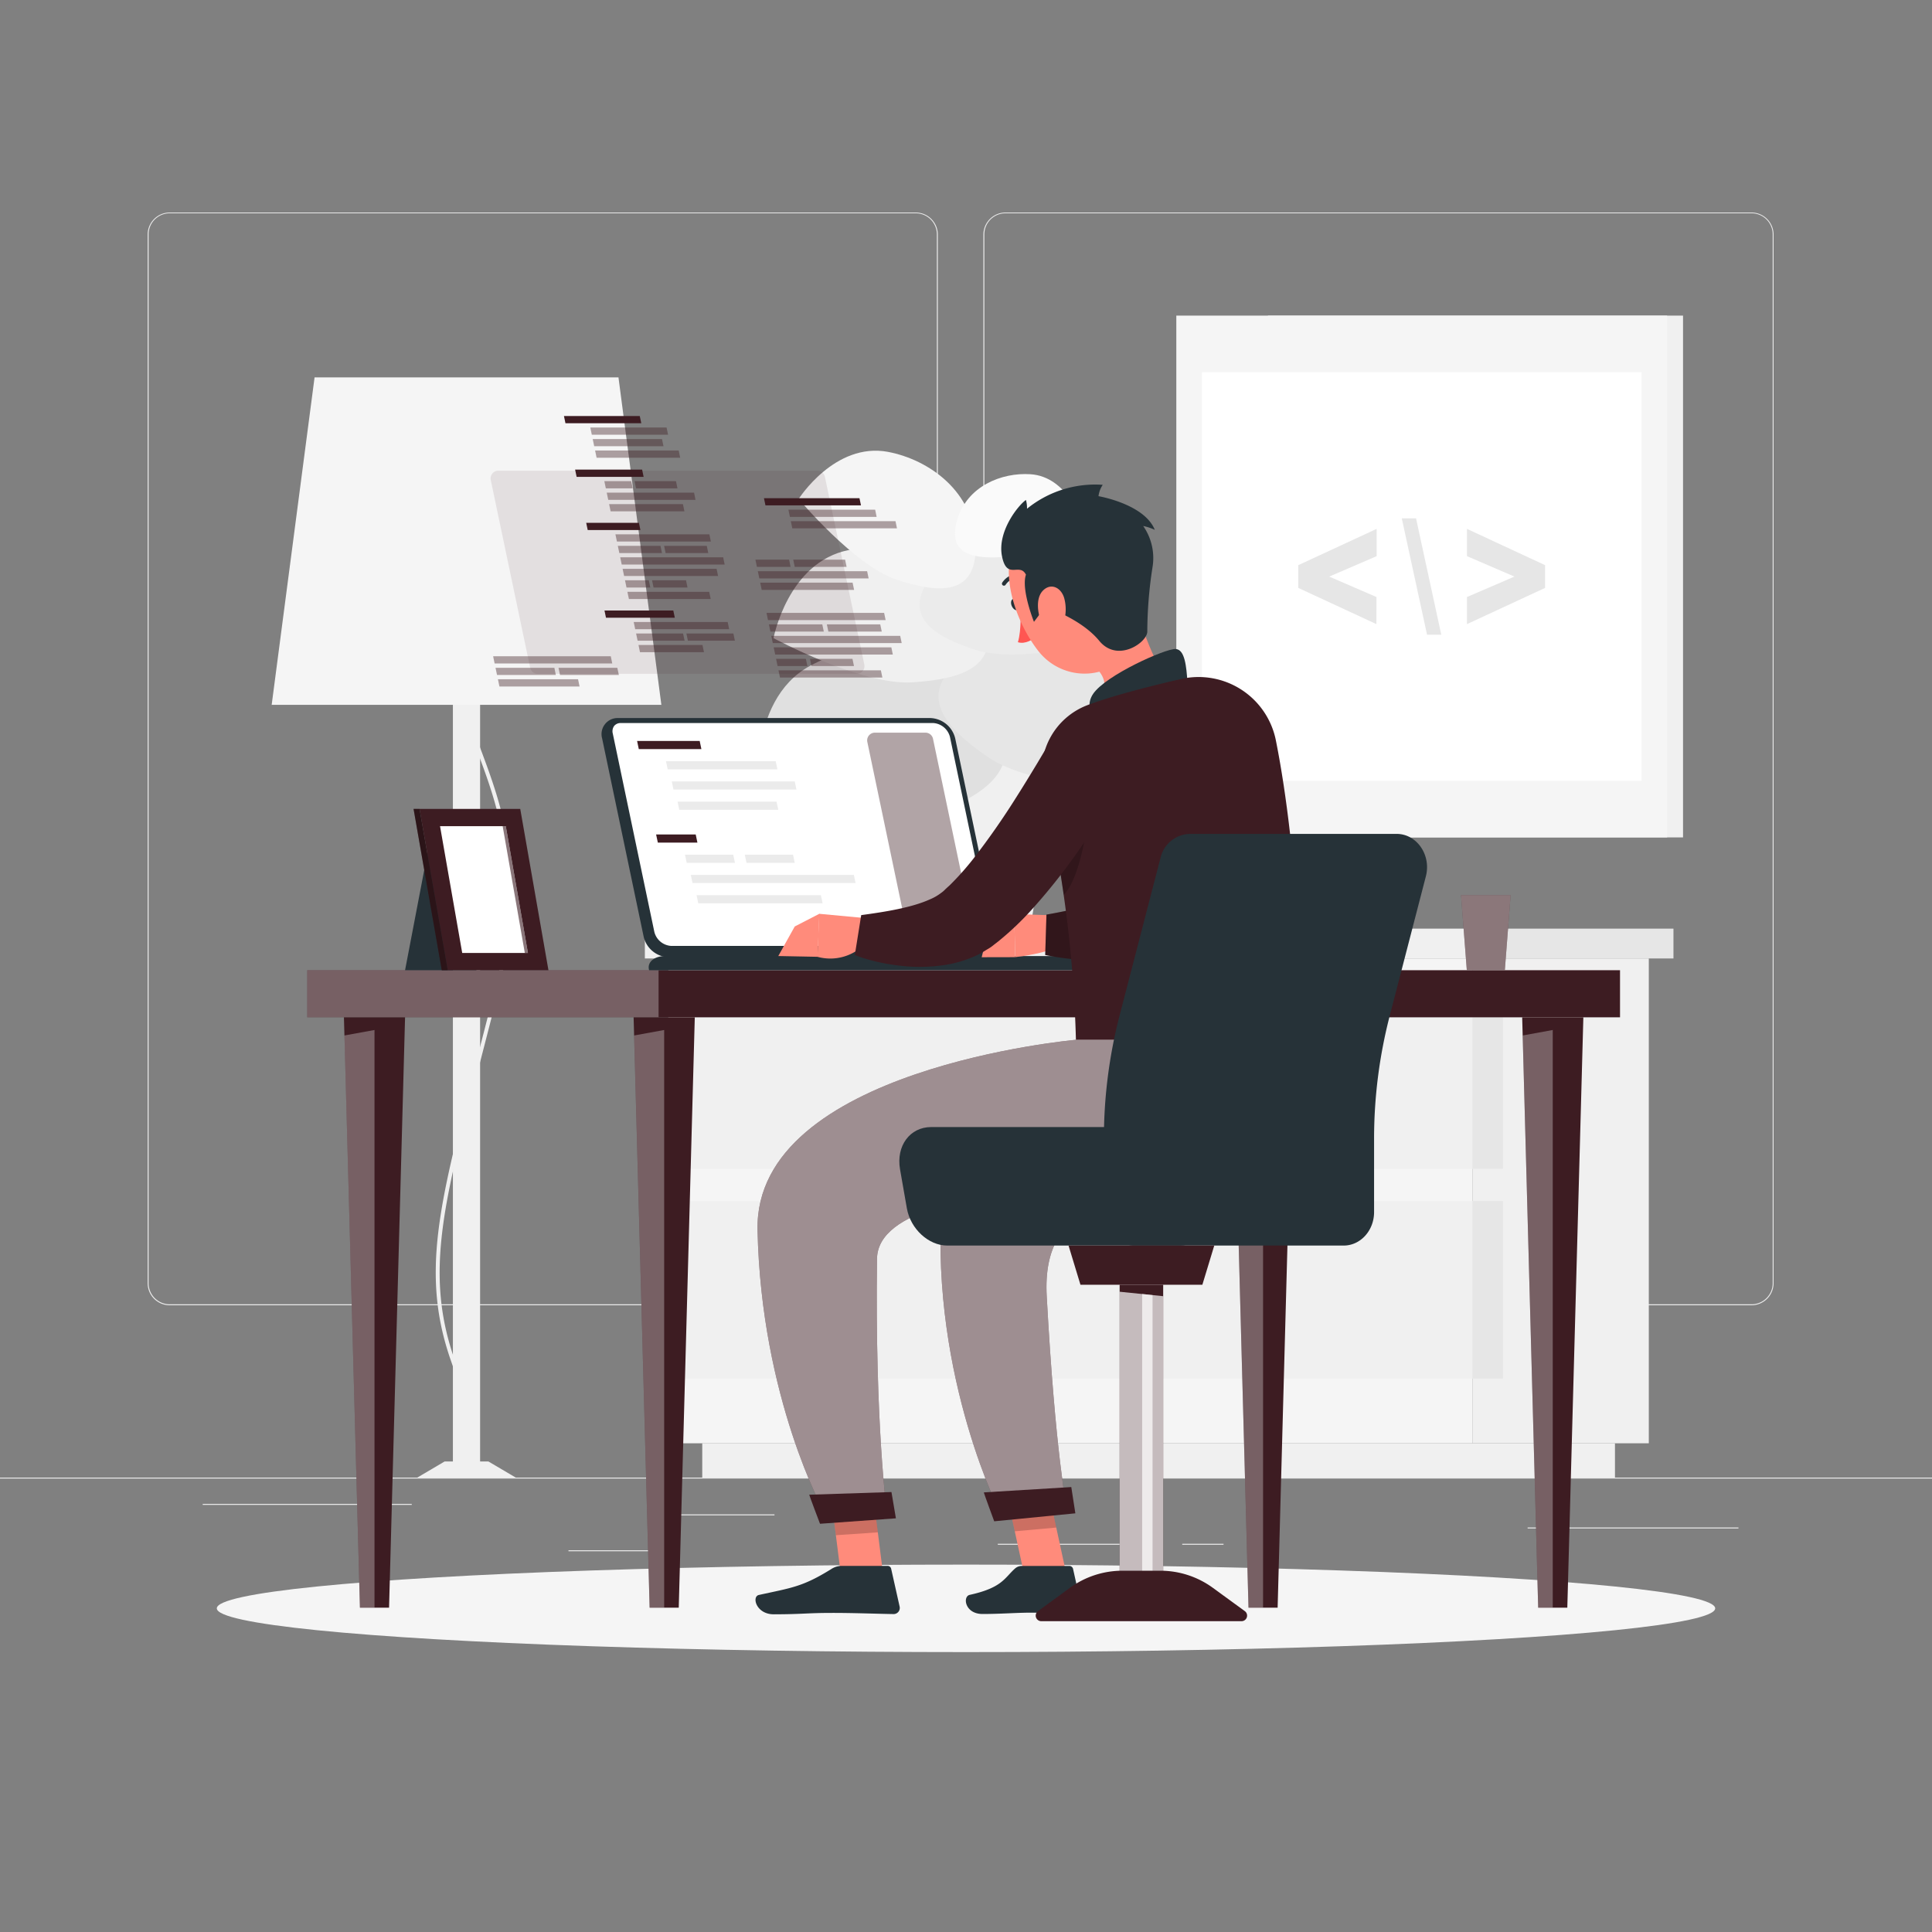 
<svg class="animated" id="freepik_stories-programming" xmlns="http://www.w3.org/2000/svg" viewBox="0 0 500 500" version="1.1" xmlns:xlink="http://www.w3.org/1999/xlink" xmlns:svgjs="http://svgjs.com/svgjs"><rect x="0" y="0" width="500" height="500" fill="#808080" stroke="none"/><g id="freepik--background-complete--inject-77" class="animable" style="transform-origin: 250px 228.23px;"><rect y="382.4" width="500" height="0.25" style="fill: rgb(235, 235, 235); transform-origin: 250px 382.525px;" id="elt9f3zgdbpoi" class="animable"></rect><path d="M237,337.8H43.91a5.71,5.71,0,0,1-5.7-5.71V60.66A5.71,5.71,0,0,1,43.91,55H237a5.71,5.71,0,0,1,5.71,5.71V332.09A5.71,5.71,0,0,1,237,337.8ZM43.91,55.2a5.46,5.46,0,0,0-5.45,5.46V332.09a5.46,5.46,0,0,0,5.45,5.46H237a5.47,5.47,0,0,0,5.46-5.46V60.66A5.47,5.47,0,0,0,237,55.2Z" style="fill: rgb(235, 235, 235); transform-origin: 140.46px 196.4px;" id="el0zs581n46lrc" class="animable"></path><path d="M453.31,337.8H260.21a5.72,5.72,0,0,1-5.71-5.71V60.66A5.72,5.72,0,0,1,260.21,55h193.1A5.71,5.71,0,0,1,459,60.66V332.09A5.71,5.71,0,0,1,453.31,337.8ZM260.21,55.2a5.47,5.47,0,0,0-5.46,5.46V332.09a5.47,5.47,0,0,0,5.46,5.46h193.1a5.47,5.47,0,0,0,5.46-5.46V60.66a5.47,5.47,0,0,0-5.46-5.46Z" style="fill: rgb(235, 235, 235); transform-origin: 356.75px 196.4px;" id="elhboj6qy1it" class="animable"></path><rect x="174.44" y="391.92" width="26" height="0.25" style="fill: rgb(235, 235, 235); transform-origin: 187.44px 392.045px;" id="elie38ztx73yb" class="animable"></rect><rect x="52.46" y="389.21" width="54.1" height="0.25" style="fill: rgb(235, 235, 235); transform-origin: 79.51px 389.335px;" id="el2ols6zcnb0e" class="animable"></rect><rect x="147.12" y="401.21" width="26.32" height="0.25" style="fill: rgb(235, 235, 235); transform-origin: 160.28px 401.335px;" id="elg7e550c6uim" class="animable"></rect><rect x="258.23" y="399.53" width="38.83" height="0.25" style="fill: rgb(235, 235, 235); transform-origin: 277.645px 399.655px;" id="el0f2hi5akhzd" class="animable"></rect><rect x="305.96" y="399.53" width="10.69" height="0.25" style="fill: rgb(235, 235, 235); transform-origin: 311.305px 399.655px;" id="el7o5db6r00cy" class="animable"></rect><rect x="395.35" y="395.31" width="54.56" height="0.25" style="fill: rgb(235, 235, 235); transform-origin: 422.63px 395.435px;" id="elxcmik3azjir" class="animable"></rect><g id="elw5qkjq32g5c"><rect x="381.06" y="248.05" width="45.65" height="125.47" style="fill: rgb(240, 240, 240); transform-origin: 403.885px 310.785px; transform: rotate(180deg);" class="animable" id="el86mymieutl7"></rect></g><g id="el4jcp7kaxuzd"><rect x="181.74" y="373.53" width="236.21" height="8.87" style="fill: rgb(240, 240, 240); transform-origin: 299.845px 377.965px; transform: rotate(180deg);" class="animable" id="elcnoyit94g2g"></rect></g><rect x="172.97" y="248.05" width="208.09" height="125.47" style="fill: rgb(245, 245, 245); transform-origin: 277.015px 310.785px;" id="elgvxgz4l97rp" class="animable"></rect><rect x="172.97" y="256.55" width="208.89" height="45.93" style="fill: rgb(240, 240, 240); transform-origin: 277.415px 279.515px;" id="elub23qrjqee" class="animable"></rect><rect x="172.97" y="310.85" width="208.89" height="45.93" style="fill: rgb(240, 240, 240); transform-origin: 277.415px 333.815px;" id="el0unfxpc54ozc" class="animable"></rect><g id="elpogv7ac5bci"><rect x="381.06" y="256.55" width="7.9" height="45.93" style="fill: rgb(230, 230, 230); transform-origin: 385.01px 279.515px; transform: rotate(180deg);" class="animable" id="el1r9jrejrk1p"></rect></g><g id="elxbxrnmx6oep"><rect x="381.06" y="310.85" width="7.9" height="45.93" style="fill: rgb(230, 230, 230); transform-origin: 385.01px 333.815px; transform: rotate(180deg);" class="animable" id="el55i3uep6gsx"></rect></g><g id="elz9yt9tm6n7o"><rect x="166.89" y="240.33" width="214.17" height="7.72" style="fill: rgb(240, 240, 240); transform-origin: 273.975px 244.19px; transform: rotate(180deg);" class="animable" id="eljw3p9zce6ga"></rect></g><rect x="381.06" y="240.33" width="52.03" height="7.72" style="fill: rgb(230, 230, 230); transform-origin: 407.075px 244.19px;" id="elwse9m8xbiwg" class="animable"></rect><g id="el13wbc2e6ysm"><rect x="328.14" y="81.68" width="107.43" height="135.04" style="fill: rgb(240, 240, 240); transform-origin: 381.855px 149.2px; transform: rotate(180deg);" class="animable" id="eltjyeplsun5"></rect></g><g id="elfqpe2iyts79"><rect x="304.43" y="81.68" width="127.03" height="135.04" style="fill: rgb(245, 245, 245); transform-origin: 367.945px 149.2px; transform: rotate(180deg);" class="animable" id="elpwa54g3kju"></rect></g><g id="el5q4mjyirhk"><rect x="311.06" y="96.33" width="113.76" height="105.75" style="fill: rgb(255, 255, 255); transform-origin: 367.94px 149.205px; transform: rotate(-90deg);" class="animable" id="el3j1cs8mscfw"></rect></g><path d="M379.65,161.52l20.21-9.37v-5.89l-20.21-9.39v7.06l12.28,5.29-12.28,5.29Z" style="fill: rgb(230, 230, 230); transform-origin: 389.755px 149.195px;" id="elukd05i00xho" class="animable"></path><path d="M366.47,134.15h-3.69l6.54,30.11H373Z" style="fill: rgb(230, 230, 230); transform-origin: 367.89px 149.205px;" id="elxtm7trcy8ji" class="animable"></path><path d="M356.23,154.51,344,149.22l12.28-5.29v-7.06L336,146.26v5.89l20.21,9.37Z" style="fill: rgb(230, 230, 230); transform-origin: 346.14px 149.195px;" id="elujv439p5ys7" class="animable"></path><g id="eluxhv7v1vcvb"><rect x="117.21" y="153.22" width="7.04" height="229.18" style="fill: rgb(240, 240, 240); transform-origin: 120.73px 267.81px; transform: rotate(180deg);" class="animable" id="elpm4opzm5ods"></rect></g><path d="M115.75,380.8l-.19-1a5.58,5.58,0,0,0,3.33-2.91c1.83-3.24,2.94-10.15-2.15-24.63-7.84-22.32-3.16-40.32,6.17-76.2,1.62-6.25,3.46-13.33,5.37-21,7.17-28.67.54-46.45-4.79-60.74-4.13-11.09-7.4-19.85-3.22-30l.93.38c-4,9.78-.83,18.38,3.23,29.27,5.38,14.41,12.07,32.36,4.82,61.32-1.91,7.66-3.75,14.74-5.37,21C114.6,312,109.94,329.92,117.69,352c5.23,14.89,4,22.09,2,25.5A6.48,6.48,0,0,1,115.75,380.8Z" style="fill: rgb(240, 240, 240); transform-origin: 122.6px 272.56px;" id="el8gzk9apx80k" class="animable"></path><polygon points="107.99 382.4 133.48 382.4 126.39 378.22 115.08 378.22 107.99 382.4" style="fill: rgb(240, 240, 240); transform-origin: 120.735px 380.31px;" id="elnu1uhz9x7to" class="animable"></polygon><polygon points="70.31 182.41 171.16 182.41 160.06 97.67 81.41 97.67 70.31 182.41" style="fill: rgb(245, 245, 245); transform-origin: 120.735px 140.04px;" id="eli0uhgd27tp8" class="animable"></polygon><polygon points="219.88 196.38 273.72 196.38 266.63 240.33 226.97 240.33 219.88 196.38" style="fill: rgb(240, 240, 240); transform-origin: 246.8px 218.355px;" id="elrqm333n1u5" class="animable"></polygon><path d="M241.51,210.68c14.68-5.31,25.92-13.29,13.34-29.44s-32.07-16.07-45.21-8.92c-16.74,9.1-13.38,35.45-13.38,35.45S226.83,216,241.51,210.68Z" style="fill: rgb(224, 224, 224); transform-origin: 228.138px 190.095px;" id="elgr1vc5ihs1i" class="animable"></path><path d="M255.78,196c-11.23-7.65-19.19-16.5-6.16-25.84s29.1-4.55,38.76,4.12c12.31,11.06,5.2,30.47,5.2,30.47S267,203.61,255.78,196Z" style="fill: rgb(230, 230, 230); transform-origin: 269.251px 184.91px;" id="eldj8hkjo4dp6" class="animable"></path><path d="M236,176.59c13.14-.79,24.16-4.22,17.94-18.45s-22-18.22-34.31-15.78c-15.73,3.11-19.44,22.79-19.44,22.79S222.87,177.39,236,176.59Z" style="fill: rgb(240, 240, 240); transform-origin: 227.957px 159.159px;" id="elwk5er4cbcpr" class="animable"></path><path d="M252.5,168.2c-10.93-3.52-19.5-8.79-11.17-19.48s22.5-10.63,32.4-5.91c12.62,6,11.5,23.46,11.5,23.46S263.43,171.71,252.5,168.2Z" style="fill: rgb(235, 235, 235); transform-origin: 261.622px 154.576px;" id="el7egz8ysypq7" class="animable"></path><path d="M232,150c10.91,3.6,20.94,4.38,20.49-9.16S240.58,119,229.8,116.94c-13.75-2.56-23.11,12.19-23.11,12.19S221.11,146.37,232,150Z" style="fill: rgb(245, 245, 245); transform-origin: 229.597px 134.449px;" id="eljzq4ikxzt7c" class="animable"></path><path d="M259.69,144.15c-7.81.54-14.56-.64-12-9.51s11.56-12.4,19-11.91c9.5.63,13.19,12,13.19,12S267.49,143.62,259.69,144.15Z" style="fill: rgb(250, 250, 250); transform-origin: 263.509px 133.473px;" id="elfzpjou2koin" class="animable"></path></g><g id="freepik--Shadow--inject-77" class="animable" style="transform-origin: 250px 416.24px;"><ellipse id="freepik--path--inject-77" cx="250" cy="416.24" rx="193.89" ry="11.32" style="fill: rgb(245, 245, 245); transform-origin: 250px 416.24px;" class="animable"></ellipse></g><g id="freepik--Desk--inject-77" class="animable" style="transform-origin: 249.385px 261.865px;"><rect x="79.51" y="251.09" width="339.75" height="12.19" style="fill: #3D1C22; transform-origin: 249.385px 257.185px;" id="el6jkwinp6tvp" class="animable"></rect><g id="elcplhvxeje1k"><rect x="79.51" y="251.09" width="90.93" height="12.19" style="fill: rgb(255, 255, 255); opacity: 0.3; transform-origin: 124.975px 257.185px;" class="animable" id="elxvjox63tvt"></rect></g><polygon points="171.89 263.28 163.98 263.28 168.12 416.06 171.89 416.06 175.66 416.06 179.81 263.28 171.89 263.28" style="fill: #3D1C22; transform-origin: 171.895px 339.67px;" id="el8uxqggm2zi9" class="animable"></polygon><g id="el869fsztmis3"><polygon points="168.12 416.06 171.89 416.06 171.89 266.56 164.11 267.98 168.12 416.06" style="fill: rgb(255, 255, 255); opacity: 0.3; transform-origin: 168px 341.31px;" class="animable" id="elxir7oiqxnn"></polygon></g><polygon points="96.92 263.28 89.01 263.28 93.15 416.06 96.92 416.06 100.69 416.06 104.83 263.28 96.92 263.28" style="fill: #3D1C22; transform-origin: 96.92px 339.67px;" id="el75cgm1o06tv" class="animable"></polygon><g id="eltf87o9j1syi"><polygon points="93.15 416.06 96.92 416.06 96.92 266.56 89.13 267.98 93.15 416.06" style="fill: rgb(255, 255, 255); opacity: 0.3; transform-origin: 93.025px 341.31px;" class="animable" id="el6nciwfb60jp"></polygon></g><polygon points="401.85 263.28 393.94 263.28 398.08 416.06 401.85 416.06 405.62 416.06 409.77 263.28 401.85 263.28" style="fill: #3D1C22; transform-origin: 401.855px 339.67px;" id="elwu0fsel8kcr" class="animable"></polygon><g id="elw380zstpn3e"><polygon points="398.08 416.06 401.85 416.06 401.85 266.56 394.07 267.98 398.08 416.06" style="fill: rgb(255, 255, 255); opacity: 0.3; transform-origin: 397.96px 341.31px;" class="animable" id="elndqjveohr4i"></polygon></g><polygon points="326.88 263.28 318.97 263.28 323.11 416.06 326.88 416.06 330.65 416.06 334.79 263.28 326.88 263.28" style="fill: #3D1C22; transform-origin: 326.88px 339.67px;" id="elm345yevb4tl" class="animable"></polygon><g id="el6xro5f0h415"><polygon points="323.11 416.06 326.88 416.06 326.88 266.56 319.1 267.98 323.11 416.06" style="fill: rgb(255, 255, 255); opacity: 0.3; transform-origin: 322.99px 341.31px;" class="animable" id="eljf0ermadmuk"></polygon></g><path d="M240.78,185.83H160a4.16,4.16,0,0,0-4.17,5.28l10.76,51.35a6.87,6.87,0,0,0,6.38,5.27h80.84a4.16,4.16,0,0,0,4.17-5.27l-10.77-51.35A6.87,6.87,0,0,0,240.78,185.83Z" style="fill: rgb(38, 50, 56); transform-origin: 206.904px 216.78px;" id="ela6uc038x0z" class="animable"></path><path d="M173.67,244.8a4.79,4.79,0,0,1-4.32-3.6l-10.76-51.35a2.35,2.35,0,0,1,.37-2,2.17,2.17,0,0,1,1.73-.73h80.84a4.79,4.79,0,0,1,4.32,3.6l10.76,51.35a2.35,2.35,0,0,1-.37,2,2.14,2.14,0,0,1-1.73.73Z" style="fill: rgb(255, 255, 255); transform-origin: 207.6px 215.96px;" id="elxj9pthdonvr" class="animable"></path><g id="ely33q5orydjn"><path d="M234.66,240.69,224.46,192a2,2,0,0,1,1.94-2.39h13.12a2,2,0,0,1,1.94,1.58l10.2,48.65a2,2,0,0,1-1.94,2.39H236.6A2,2,0,0,1,234.66,240.69Z" style="fill: #3D1C22; opacity: 0.4; transform-origin: 238.06px 215.92px;" class="animable" id="ele5gpjzkzpbc"></path></g><polygon points="165.32 193.87 164.88 191.76 181.08 191.76 181.52 193.87 165.32 193.87" style="fill: #3D1C22; transform-origin: 173.2px 192.815px;" id="el9800kfjaq9l" class="animable"></polygon><polygon points="172.8 199.11 172.36 197 200.75 197 201.2 199.11 172.8 199.11" style="fill: rgb(235, 235, 235); transform-origin: 186.78px 198.055px;" id="el0gyiiz3ugtv" class="animable"></polygon><polygon points="174.3 204.34 173.85 202.23 205.68 202.23 206.12 204.34 174.3 204.34" style="fill: rgb(235, 235, 235); transform-origin: 189.985px 203.285px;" id="el945y38ovnau" class="animable"></polygon><polygon points="175.79 209.58 175.35 207.47 200.97 207.47 201.42 209.58 175.79 209.58" style="fill: rgb(235, 235, 235); transform-origin: 188.385px 208.525px;" id="el2dexbg6lqxk" class="animable"></polygon><polygon points="170.25 218.07 169.8 215.96 180.05 215.96 180.49 218.07 170.25 218.07" style="fill: #3D1C22; transform-origin: 175.145px 217.015px;" id="elkjsy5759tee" class="animable"></polygon><polygon points="177.72 223.3 177.28 221.19 189.76 221.19 190.21 223.3 177.72 223.3" style="fill: rgb(235, 235, 235); transform-origin: 183.745px 222.245px;" id="el9de3q43s7gg" class="animable"></polygon><polygon points="193.2 223.3 192.75 221.19 205.24 221.19 205.68 223.3 193.2 223.3" style="fill: rgb(235, 235, 235); transform-origin: 199.215px 222.245px;" id="elgi8ocjqr1gg" class="animable"></polygon><polygon points="179.22 228.54 178.78 226.43 220.98 226.43 221.42 228.54 179.22 228.54" style="fill: rgb(235, 235, 235); transform-origin: 200.1px 227.485px;" id="el0qa5217kasmg" class="animable"></polygon><polygon points="180.71 233.77 180.27 231.66 212.45 231.66 212.89 233.77 180.71 233.77" style="fill: rgb(235, 235, 235); transform-origin: 196.58px 232.715px;" id="el331wt4ebupr" class="animable"></polygon><path d="M278.52,247.42H172.16c-2.9,0-4.78,1.65-4.17,3.67H284.9C284.3,249.07,281.42,247.42,278.52,247.42Z" style="fill: rgb(38, 50, 56); transform-origin: 226.388px 249.255px;" id="el95lg60g518a" class="animable"></path><g id="elqasc8p2694g"><path d="M137.21,172.85,127,124.19a2,2,0,0,1,1.94-2.38h82.6a2,2,0,0,1,1.94,1.57L223.69,172a2,2,0,0,1-1.94,2.39h-82.6A2,2,0,0,1,137.21,172.85Z" style="fill: #3D1C22; opacity: 0.1; transform-origin: 175.346px 148.1px;" class="animable" id="elfh1fxwnnu3q"></path></g><polygon points="166.57 123.41 149.23 123.41 148.84 121.54 166.18 121.54 166.57 123.41" style="fill: #3D1C22; transform-origin: 157.705px 122.475px;" id="elnsxh9i5xeq" class="animable"></polygon><g id="elrd1z1naddz"><polygon points="163.75 126.39 156.79 126.39 156.4 124.52 163.36 124.52 163.75 126.39" style="fill: #3D1C22; opacity: 0.4; transform-origin: 160.075px 125.455px;" class="animable" id="elgvrrhhv3v1m"></polygon></g><g id="elou177dz7e6c"><polygon points="175.33 126.39 164.61 126.39 164.22 124.52 174.94 124.52 175.33 126.39" style="fill: #3D1C22; opacity: 0.4; transform-origin: 169.775px 125.455px;" class="animable" id="elf4goyf52swc"></polygon></g><g id="elo3c1rzr067"><polygon points="180 129.36 157.41 129.36 157.02 127.49 179.62 127.49 180 129.36" style="fill: #3D1C22; opacity: 0.4; transform-origin: 168.51px 128.425px;" class="animable" id="ela6oi24tdtgm"></polygon></g><g id="elsk9nt8nqe9"><polygon points="177.13 132.34 158.03 132.34 157.64 130.47 176.74 130.47 177.13 132.34" style="fill: #3D1C22; opacity: 0.4; transform-origin: 167.385px 131.405px;" class="animable" id="elzu9kshlbab"></polygon></g><g id="el784vpnghpre"><polygon points="189.8 163.95 177.64 163.95 178.03 165.81 190.19 165.81 189.8 163.95" style="fill: #3D1C22; opacity: 0.4; transform-origin: 183.915px 164.88px;" class="animable" id="els69avas8xj"></polygon></g><polygon points="174.64 159.87 156.83 159.87 156.44 158 174.25 158 174.64 159.87" style="fill: #3D1C22; transform-origin: 165.54px 158.935px;" id="elp61oga83e9" class="animable"></polygon><g id="el8q8sotn3n6m"><polygon points="181.8 166.92 165.24 166.92 165.63 168.79 182.19 168.79 181.8 166.92" style="fill: #3D1C22; opacity: 0.4; transform-origin: 173.715px 167.855px;" class="animable" id="el3uavsnww9qr"></polygon></g><g id="elix2ac6468d"><polygon points="176.78 163.95 164.62 163.95 165.01 165.81 177.17 165.81 176.78 163.95" style="fill: #3D1C22; opacity: 0.4; transform-origin: 170.895px 164.88px;" class="animable" id="el8qqa19cd3gn"></polygon></g><g id="elfsgcvs5q6cb"><polygon points="188.32 160.97 164 160.97 164.39 162.84 188.71 162.84 188.32 160.97" style="fill: #3D1C22; opacity: 0.4; transform-origin: 176.355px 161.905px;" class="animable" id="el6b682m3kbom"></polygon></g><polygon points="165.96 109.53 146.34 109.53 145.95 107.67 165.57 107.67 165.96 109.53" style="fill: #3D1C22; transform-origin: 155.955px 108.6px;" id="elgce9z7whq07" class="animable"></polygon><g id="elgk3zfv6j7ul"><polygon points="175.65 116.59 154.01 116.59 154.4 118.46 176.03 118.46 175.65 116.59" style="fill: #3D1C22; opacity: 0.4; transform-origin: 165.02px 117.525px;" class="animable" id="el6iznjf5umwr"></polygon></g><g id="elq4qm1rodm5n"><polygon points="171.32 113.62 153.39 113.62 153.78 115.48 171.71 115.48 171.32 113.62" style="fill: #3D1C22; opacity: 0.4; transform-origin: 162.55px 114.55px;" class="animable" id="eli2lahmn12i"></polygon></g><g id="elt7typ291yu"><polygon points="172.51 110.64 152.77 110.64 153.16 112.51 172.9 112.51 172.51 110.64" style="fill: #3D1C22; opacity: 0.4; transform-origin: 162.835px 111.575px;" class="animable" id="elr77l9lf9do"></polygon></g><polygon points="165.74 137.18 152.1 137.18 151.71 135.31 165.35 135.31 165.74 137.18" style="fill: #3D1C22; transform-origin: 158.725px 136.245px;" id="el1v825ql9jfy" class="animable"></polygon><g id="el0wuxl2extxka"><polygon points="187.16 144.23 160.51 144.23 160.9 146.1 187.54 146.1 187.16 144.23" style="fill: #3D1C22; opacity: 0.4; transform-origin: 174.025px 145.165px;" class="animable" id="elsjrwx6qwn4"></polygon></g><g id="elpuxj46vzhn9"><polygon points="170.93 141.26 159.89 141.26 160.28 143.13 171.32 143.13 170.93 141.26" style="fill: #3D1C22; opacity: 0.4; transform-origin: 165.605px 142.195px;" class="animable" id="eltoqs6ljrpkq"></polygon></g><g id="elrvird9ycay"><polygon points="182.91 141.26 171.87 141.26 172.26 143.13 183.3 143.13 182.91 141.26" style="fill: #3D1C22; opacity: 0.4; transform-origin: 177.585px 142.195px;" class="animable" id="el85dl9j44kyn"></polygon></g><g id="elepsn8jlcugn"><polygon points="183.59 138.28 159.27 138.28 159.66 140.15 183.97 140.15 183.59 138.28" style="fill: #3D1C22; opacity: 0.4; transform-origin: 171.62px 139.215px;" class="animable" id="elfmoreg1ukrb"></polygon></g><g id="el5od7u1kwl2e"><polygon points="183.54 153.16 162.37 153.16 162.76 155.02 183.93 155.02 183.54 153.16" style="fill: #3D1C22; opacity: 0.4; transform-origin: 173.15px 154.09px;" class="animable" id="elkt6n23gt6t"></polygon></g><g id="eljcgke5aq09a"><polygon points="167.91 150.18 161.75 150.18 162.14 152.05 168.29 152.05 167.91 150.18" style="fill: #3D1C22; opacity: 0.4; transform-origin: 165.02px 151.115px;" class="animable" id="elawopqmgftcl"></polygon></g><g id="elpv68xuf1hp"><polygon points="177.54 150.18 168.75 150.18 169.14 152.05 177.93 152.05 177.54 150.18" style="fill: #3D1C22; opacity: 0.4; transform-origin: 173.34px 151.115px;" class="animable" id="elt5uxtm62oho"></polygon></g><g id="elfoer2rwmrf9"><polygon points="185.45 147.21 161.13 147.21 161.52 149.07 185.84 149.07 185.45 147.21" style="fill: #3D1C22; opacity: 0.4; transform-origin: 173.485px 148.14px;" class="animable" id="elt4sxxdui0m"></polygon></g><g id="elbnu7ecwd5su"><polygon points="204.6 146.71 195.89 146.71 195.5 144.84 204.22 144.84 204.6 146.71" style="fill: #3D1C22; opacity: 0.4; transform-origin: 200.05px 145.775px;" class="animable" id="el0gapfavm13t"></polygon></g><g id="el0qhxz77kvgcr"><polygon points="219.1 146.71 205.68 146.71 205.29 144.84 218.71 144.84 219.1 146.71" style="fill: #3D1C22; opacity: 0.4; transform-origin: 212.195px 145.775px;" class="animable" id="el29zferzmelw"></polygon></g><g id="el82xkr1a6qnq"><polygon points="224.8 149.69 196.51 149.69 196.12 147.82 224.41 147.82 224.8 149.69" style="fill: #3D1C22; opacity: 0.4; transform-origin: 210.46px 148.755px;" class="animable" id="el8rm66hepwg"></polygon></g><g id="elznrjgtj0oas"><polygon points="221.04 152.66 197.13 152.66 196.74 150.79 220.65 150.79 221.04 152.66" style="fill: #3D1C22; opacity: 0.4; transform-origin: 208.89px 151.725px;" class="animable" id="elbc0gwiu6iy6"></polygon></g><g id="el51lifdc1ee"><polygon points="231.75 134.88 204.66 134.88 205.05 136.74 232.14 136.74 231.75 134.88" style="fill: #3D1C22; opacity: 0.4; transform-origin: 218.4px 135.81px;" class="animable" id="el0agye2ehoxj"></polygon></g><g id="ellxe9qjuugy"><polygon points="226.49 131.9 204.04 131.9 204.43 133.77 226.87 133.77 226.49 131.9" style="fill: #3D1C22; opacity: 0.4; transform-origin: 215.455px 132.835px;" class="animable" id="elkb5vbb0frc"></polygon></g><polygon points="222.43 128.93 197.71 128.93 198.1 130.79 222.82 130.79 222.43 128.93" style="fill: #3D1C22; transform-origin: 210.265px 129.86px;" id="el3snqvwux07" class="animable"></polygon><g id="elqqg8ow3p04m"><polygon points="232.97 164.56 199.61 164.56 200 166.43 233.36 166.43 232.97 164.56" style="fill: #3D1C22; opacity: 0.4; transform-origin: 216.485px 165.495px;" class="animable" id="ell2rv4l7m3bd"></polygon></g><g id="el26zhl8b3ioc"><polygon points="212.81 161.59 198.99 161.59 199.38 163.45 213.2 163.45 212.81 161.59" style="fill: #3D1C22; opacity: 0.4; transform-origin: 206.095px 162.52px;" class="animable" id="el3kjewu456gi"></polygon></g><g id="eliakwb0obhw"><polygon points="227.81 161.59 213.99 161.59 214.38 163.45 228.2 163.45 227.81 161.59" style="fill: #3D1C22; opacity: 0.4; transform-origin: 221.095px 162.52px;" class="animable" id="elfh1203axvku"></polygon></g><g id="elrb2m1pav66h"><polygon points="228.81 158.61 198.37 158.61 198.76 160.48 229.2 160.48 228.81 158.61" style="fill: #3D1C22; opacity: 0.4; transform-origin: 213.785px 159.545px;" class="animable" id="elckcoup0loch"></polygon></g><g id="elg141mc254hf"><polygon points="227.97 173.48 201.47 173.48 201.86 175.35 228.36 175.35 227.97 173.48" style="fill: #3D1C22; opacity: 0.4; transform-origin: 214.915px 174.415px;" class="animable" id="eljxelebmvklg"></polygon></g><g id="el33uat7x6me7"><polygon points="208.56 170.51 200.85 170.51 201.24 172.38 208.95 172.38 208.56 170.51" style="fill: #3D1C22; opacity: 0.4; transform-origin: 204.9px 171.445px;" class="animable" id="elmg2tg72ua"></polygon></g><g id="elupkp756rahn"><polygon points="220.62 170.51 209.62 170.51 210.01 172.38 221.01 172.38 220.62 170.51" style="fill: #3D1C22; opacity: 0.4; transform-origin: 215.315px 171.445px;" class="animable" id="el4s4afjte81l"></polygon></g><g id="el0h1rol8uty77"><polygon points="230.68 167.53 200.23 167.53 200.62 169.4 231.06 169.4 230.68 167.53" style="fill: #3D1C22; opacity: 0.4; transform-origin: 215.645px 168.465px;" class="animable" id="elj1727r4v3wp"></polygon></g><g id="elmwhkvhps7of"><polygon points="149.6 175.79 128.86 175.79 129.25 177.66 149.99 177.66 149.6 175.79" style="fill: #3D1C22; opacity: 0.4; transform-origin: 139.425px 176.725px;" class="animable" id="elitpwgwjbd1"></polygon></g><g id="elovl1ijajs"><polygon points="143.47 172.82 128.24 172.82 128.63 174.68 143.85 174.68 143.47 172.82" style="fill: #3D1C22; opacity: 0.4; transform-origin: 136.045px 173.75px;" class="animable" id="elm4zdp3pvbk"></polygon></g><g id="eln72jzmqdp4a"><polygon points="159.76 172.82 144.54 172.82 144.93 174.68 160.16 174.68 159.76 172.82" style="fill: #3D1C22; opacity: 0.4; transform-origin: 152.35px 173.75px;" class="animable" id="el7kr9qdpxdt8"></polygon></g><g id="el6a8hqmnp5e9"><polygon points="158.07 169.84 127.62 169.84 128.01 171.71 158.45 171.71 158.07 169.84" style="fill: #3D1C22; opacity: 0.4; transform-origin: 143.035px 170.775px;" class="animable" id="el2rbnxifuq8s"></polygon></g><polygon points="390.95 231.66 378.11 231.66 379.61 251.09 389.45 251.09 390.95 231.66" style="fill: #3D1C22; transform-origin: 384.53px 241.375px;" id="elhh8pdd5bm49" class="animable"></polygon><g id="elslzsoytpyqk"><polygon points="390.95 231.66 378.11 231.66 379.61 251.09 389.45 251.09 390.95 231.66" style="fill: rgb(255, 255, 255); opacity: 0.4; transform-origin: 384.53px 241.375px;" class="animable" id="elxsdayw8c7e"></polygon></g><polygon points="111.13 218.17 129.59 218.17 123.29 251.09 104.83 251.09 111.13 218.17" style="fill: rgb(38, 50, 56); transform-origin: 117.21px 234.63px;" id="el7svk9kdtloj" class="animable"></polygon><polygon points="134.64 209.35 108.57 209.35 115.87 251.09 141.94 251.09 134.64 209.35" style="fill: #3D1C22; transform-origin: 125.255px 230.22px;" id="elm28g8bn3v6p" class="animable"></polygon><polygon points="107.03 209.35 108.57 209.35 115.87 251.09 114.33 251.09 107.03 209.35" style="fill: #3D1C22; transform-origin: 111.45px 230.22px;" id="el556f6x6kgl2" class="animable"></polygon><g id="elb7oe9dvdew"><polygon points="107.03 209.35 108.57 209.35 115.87 251.09 114.33 251.09 107.03 209.35" style="opacity: 0.3; transform-origin: 111.45px 230.22px;" class="animable" id="elzy7jszr9d77"></polygon></g><polygon points="119.62 246.62 113.88 213.81 130.9 213.81 136.63 246.62 119.62 246.62" style="fill: rgb(255, 255, 255); transform-origin: 125.255px 230.215px;" id="eljcgxfdz7qgm" class="animable"></polygon><g id="elh1pdmajkuf"><polygon points="135.82 246.62 130.09 213.81 130.9 213.81 136.63 246.62 135.82 246.62" style="fill: #3D1C22; opacity: 0.6; transform-origin: 133.36px 230.215px;" class="animable" id="eljg14cybgzf"></polygon></g></g><g id="freepik--Character--inject-77" class="animable" style="transform-origin: 282.422px 272.481px;"><path d="M263.77,156c.37.8.25,1.65-.28,1.89s-1.25-.21-1.62-1-.24-1.65.28-1.89S263.4,155.16,263.77,156Z" style="fill: rgb(38, 50, 56); transform-origin: 262.821px 156.443px;" id="elqximmsfjz0g" class="animable"></path><path d="M264.09,157.58s.32,5.46-.66,8.62c2,.67,4.16-1,4.16-1Z" style="fill: rgb(255, 86, 82); transform-origin: 265.51px 161.969px;" id="elony5tmgj1lh" class="animable"></path><path d="M263.87,149.39a.53.53,0,0,1-.3.12,4.12,4.12,0,0,0-3.29,1.79.52.52,0,1,1-.9-.52,5.14,5.14,0,0,1,4.13-2.31.52.52,0,0,1,.36.92Z" style="fill: rgb(38, 50, 56); transform-origin: 261.68px 150.022px;" id="elurz143d9fh8" class="animable"></path><path d="M293.22,154.76c3.09,10.7,6.54,19,10.75,23.74,0,0,.08,8.41-14.25,12.41-15.76,4.4-9.72-5.72-9.72-5.72,8-4.45,7.24-11.17,1.22-13.73Z" style="fill: rgb(255, 139, 123); transform-origin: 291.416px 173.389px;" id="elfu3wqxc5nyh" class="animable"></path><path d="M307.31,176.45c-.28-3.91-.65-8.37-3.06-8.49-2.66-.12-18.06,6.76-21.35,11.61s3.14,9.6,3.14,9.6Z" style="fill: rgb(38, 50, 56); transform-origin: 294.636px 178.564px;" id="elvipzih6gyp" class="animable"></path><path d="M275.79,237l-13.3-.44.24,11.14s11.6-1.2,12.11-4.25Z" style="fill: rgb(255, 139, 123); transform-origin: 269.14px 242.13px;" id="eldwi1sb8g36l" class="animable"></path><polygon points="255.46 242.03 254.06 247.73 262.73 247.71 262.49 236.57 255.46 242.03" style="fill: rgb(255, 139, 123); transform-origin: 258.395px 242.15px;" id="elaruq3il94y6" class="animable"></polygon><path d="M329.17,190.71l-.28,2.86c-.09.92-.21,1.82-.33,2.73-.23,1.81-.52,3.62-.83,5.42-.6,3.61-1.38,7.2-2.28,10.81a107.83,107.83,0,0,1-3.32,10.87c-.69,1.83-1.41,3.66-2.27,5.52a45.73,45.73,0,0,1-3,5.65c-.27.47-.61,1-.94,1.44s-.65,1-1,1.46-.72,1-1.18,1.47l-.65.74a10.06,10.06,0,0,1-.74.78,22.81,22.81,0,0,1-6.93,4.65,41,41,0,0,1-12.43,3.15c-1.95.23-3.88.32-5.77.37s-3.78,0-5.64-.1-3.7-.26-5.53-.48-3.61-.51-5.55-.9l.32-10.45a160.33,160.33,0,0,0,18.9-4.5,41.44,41.44,0,0,0,4.06-1.56,18.63,18.63,0,0,0,3.22-1.75,4.48,4.48,0,0,0,1.46-1.42l.29-.46a6.53,6.53,0,0,0,.37-.61,7.56,7.56,0,0,0,.39-.71c.13-.26.27-.5.4-.79a52.59,52.59,0,0,0,2.89-7.94c.82-2.94,1.59-6,2.21-9.17s1.22-6.37,1.77-9.6l.76-4.86.69-4.73Z" style="fill: #3D1C22; transform-origin: 299.835px 218.625px;" id="el9xv3s5h1xlt" class="animable"></path><g id="elksvqzct47lr"><path d="M329.17,190.71l-.28,2.86c-.09.92-.21,1.82-.33,2.73-.23,1.81-.52,3.62-.83,5.42-.6,3.61-1.38,7.2-2.28,10.81a107.83,107.83,0,0,1-3.32,10.87c-.69,1.83-1.41,3.66-2.27,5.52a45.73,45.73,0,0,1-3,5.65c-.27.47-.61,1-.94,1.44s-.65,1-1,1.46-.72,1-1.18,1.47l-.65.74a10.06,10.06,0,0,1-.74.78,22.81,22.81,0,0,1-6.93,4.65,41,41,0,0,1-12.43,3.15c-1.95.23-3.88.32-5.77.37s-3.78,0-5.64-.1-3.7-.26-5.53-.48-3.61-.51-5.55-.9l.32-10.45a160.33,160.33,0,0,0,18.9-4.5,41.44,41.44,0,0,0,4.06-1.56,18.63,18.63,0,0,0,3.22-1.75,4.48,4.48,0,0,0,1.46-1.42l.29-.46a6.53,6.53,0,0,0,.37-.61,7.56,7.56,0,0,0,.39-.71c.13-.26.27-.5.4-.79a52.59,52.59,0,0,0,2.89-7.94c.82-2.94,1.59-6,2.21-9.17s1.22-6.37,1.77-9.6l.76-4.86.69-4.73Z" style="opacity: 0.2; transform-origin: 299.835px 218.625px;" class="animable" id="el0q3c88bkmdd"></path></g><path d="M270.12,204a326.55,326.55,0,0,1,8.33,65.14H337c.32-7.23-.9-48-6.79-77.45a20.4,20.4,0,0,0-24.4-16l-.28.07c-7.31,1.66-17.8,4.34-24,6.69l-.25.1A18.33,18.33,0,0,0,270.12,204Z" style="fill: #3D1C22; transform-origin: 303.32px 222.177px;" id="el5ggzs1o5ir9" class="animable"></path><g id="el7jqt483v8hc"><path d="M273.93,222.7c.46,2.81.93,5.79,1.36,8.91,4.79-5,6.31-20.32,6.31-20.32Z" style="opacity: 0.2; transform-origin: 277.765px 221.45px;" class="animable" id="elps3fv8d6jhh"></path></g><path d="M225.29,237.73,212,236.49l-.44,11.13A12.48,12.48,0,0,0,224,244.11Z" style="fill: rgb(255, 139, 123); transform-origin: 218.425px 242.28px;" id="elxq9dx07yoza" class="animable"></path><polygon points="205.68 239.77 201.42 247.42 211.6 247.62 212.04 236.49 205.68 239.77" style="fill: rgb(255, 139, 123); transform-origin: 206.73px 242.055px;" id="el11e5gpjf70aa" class="animable"></polygon><path d="M292.09,198.87c-.92,1.75-1.74,3.3-2.66,4.9s-1.8,3.16-2.75,4.71c-1.88,3.12-3.83,6.18-5.89,9.21a153.64,153.64,0,0,1-13.71,17.64,75.7,75.7,0,0,1-8.69,8.27c-.39.33-.85.65-1.28,1s-.81.63-1.45,1-1.18.74-1.76,1.06-1.18.61-1.77.87a31.42,31.42,0,0,1-6.88,2.09,43.44,43.44,0,0,1-12.52.28,52,52,0,0,1-5.8-1q-1.43-.33-2.82-.75c-1-.28-1.81-.59-2.88-1l1.65-10.32c6.28-.85,13.07-1.94,17.75-4.06a12.83,12.83,0,0,0,2.91-1.67,6.81,6.81,0,0,0,1-.84c.07-.09.38-.36.61-.58s.5-.43.75-.69a71.37,71.37,0,0,0,6-6.75,195.49,195.49,0,0,0,11.27-16.16c1.8-2.83,3.55-5.71,5.3-8.6l2.58-4.34,2.49-4.27Z" style="fill: #3D1C22; transform-origin: 256.66px 219.547px;" id="elpnmuud0719j" class="animable"></path><polygon points="276.02 407.6 265.08 407.6 259.57 382.25 270.52 382.25 276.02 407.6" style="fill: rgb(255, 139, 123); transform-origin: 267.795px 394.925px;" id="elbhbqcg2om6c" class="animable"></polygon><path d="M264.47,405.26h12.3a1,1,0,0,1,.93.74l2.16,9.74a1.6,1.6,0,0,1-1.6,1.94c-4.29-.07-6.38-.32-11.79-.32-3.33,0-7.6.34-12.19.34s-5.2-4.54-3.32-4.95c8.44-1.85,9-4.39,11.73-6.82A2.64,2.64,0,0,1,264.47,405.26Z" style="fill: rgb(38, 50, 56); transform-origin: 264.931px 411.48px;" id="eltvjuejqyb2p" class="animable"></path><g id="el6t1xxztp48b"><g style="opacity: 0.2; transform-origin: 266.47px 389.28px;" class="animable" id="elo2bhqrbdpw"><polygon points="270.53 382.26 259.57 382.26 262.63 396.3 273.37 395.33 270.53 382.26" id="el3h1pkzehnru" class="animable" style="transform-origin: 266.47px 389.28px;"></polygon></g></g><path d="M289.71,141.9c4,10.12,6.78,15.85,4.14,23.2-4,11.05-18.19,12.17-25.09,3.43-6.2-7.87-11.62-23.1-3.79-31.47A14.81,14.81,0,0,1,289.71,141.9Z" style="fill: rgb(255, 139, 123); transform-origin: 277.984px 153.318px;" id="eltnojuu30vii" class="animable"></path><path d="M270.49,157.06c-1.64,2.2-2.9,3.87-2.9,3.87s-3.37-8.37-2.08-12.21c-1.64-3.25-4.95,1.54-6.2-4.79s4.16-13.13,6.2-14.54a7.41,7.41,0,0,1,.28,2.27,28,28,0,0,1,19.6-6.19,6.77,6.77,0,0,0-1.1,2.94s11.87,2,14.57,8.72a12.83,12.83,0,0,0-3-1,14.49,14.49,0,0,1,2.4,10.72,110.21,110.21,0,0,0-1.34,16.53c.11,2.84-7.68,8.27-12.43,2.47S270.49,157.06,270.49,157.06Z" style="fill: rgb(38, 50, 56); transform-origin: 278.992px 146.911px;" id="el56y8ghmi4fi" class="animable"></path><path d="M275.44,154.88a11.07,11.07,0,0,1-.5,7.1c-1.27,3-3.88,2.28-5.17-.34-1.17-2.35-1.92-6.71.15-8.8S274.66,152.05,275.44,154.88Z" style="fill: rgb(255, 139, 123); transform-origin: 272.212px 157.873px;" id="el9oc13y3d08m" class="animable"></path><path d="M296,269.1s-50.84,18.44-52.33,42.83c-2.76,44.93,15.61,80.5,15.61,80.5l16.84-1.8s-3-14.46-5.23-55.16c-2.81-51.15,84,1.2,66.12-66.37Z" style="fill: #3D1C22; transform-origin: 291.413px 330.765px;" id="el0loszckmy4xo" class="animable"></path><g id="el1orzasa60gi"><path d="M296,269.1s-50.84,18.44-52.33,42.83c-2.76,44.93,15.61,80.5,15.61,80.5l16.84-1.8s-3-14.46-5.23-55.16c-2.81-51.15,84,1.2,66.12-66.37Z" style="fill: rgb(255, 255, 255); opacity: 0.5; transform-origin: 291.413px 330.765px;" class="animable" id="el3ul9l5jjtuj"></path></g><path d="M254.62,386.23c-.08,0,2.68,7.48,2.68,7.48l21-2.06-1.05-6.8Z" style="fill: #3D1C22; transform-origin: 266.459px 389.28px;" id="elgyi3h6k99n7" class="animable"></path><polygon points="228.73 408.85 217.78 408.85 214.58 383.49 225.53 383.49 228.73 408.85" style="fill: rgb(255, 139, 123); transform-origin: 221.655px 396.17px;" id="el9xnvn8zim4g" class="animable"></polygon><path d="M217.7,405.25h12a.94.94,0,0,1,.93.74l2.18,9.73a1.59,1.59,0,0,1-1.57,2c-4.31-.07-10.55-.31-16-.3-6.34,0-7.55.35-15,.36-4.5,0-5.75-4.53-3.87-5,8.56-1.88,11.3-2.09,18.69-6.66A5,5,0,0,1,217.7,405.25Z" style="fill: rgb(38, 50, 56); transform-origin: 214.195px 411.515px;" id="elj2sb8ndastn" class="animable"></path><g id="elyl347ww1c5b"><polygon points="214.59 383.5 216.33 397.31 227.19 396.57 225.54 383.5 214.59 383.5" style="opacity: 0.2; transform-origin: 220.89px 390.405px;" class="animable" id="el3vc6t557zsr"></polygon></g><path d="M278.45,269.1s-83.3,7.39-82.4,49.23c.93,43.52,17.19,72.87,17.19,72.87H229.5s-3.08-22.58-2.53-65.42c.16-12.83,26.1-17.07,51.42-18.57,21.88-1.3,42.36-13.77,50.86-34L331,269.1Z" style="fill: #3D1C22; transform-origin: 263.521px 330.15px;" id="el7cf3yqe9a6h" class="animable"></path><g id="eln2cq8bagnj7"><path d="M278.45,269.1s-83.3,7.39-82.4,49.23c.93,43.52,17.19,72.87,17.19,72.87H229.5s-3.08-22.58-2.53-65.42c.16-12.83,26.1-17.07,51.42-18.57,21.88-1.3,42.36-13.77,50.86-34L331,269.1Z" style="fill: rgb(255, 255, 255); opacity: 0.5; transform-origin: 263.521px 330.15px;" class="animable" id="eldmc90pajypl"></path></g><path d="M209.43,386.83c-.07,0,2.79,7.52,2.79,7.52l19.64-1.41-1.15-6.8Z" style="fill: #3D1C22; transform-origin: 220.644px 390.245px;" id="elf0x82tkwae5" class="animable"></path><path d="M300.32,222.08l-10.57,40.73a127.1,127.1,0,0,0-4.06,31.95v18.93c0,4.78,3.52,8.66,7.87,8.66h54.18c4.35,0,7.87-3.88,7.87-8.66V294.76a127.11,127.11,0,0,1,4.07-31.95l9.33-36c1.44-5.53-2.34-11-7.57-11H307.88A8,8,0,0,0,300.32,222.08Z" style="fill: rgb(38, 50, 56); transform-origin: 327.504px 269.08px;" id="eladw2mro9hhn" class="animable"></path><path d="M232.93,302.63l1.77,10.1c.94,5.31,5.61,9.62,10.44,9.62h60.23c4.83,0,8-4.31,7.06-9.62l-1.77-10.1c-1.07-6.05-6.38-10.95-11.88-10.95H241C235.46,291.68,231.87,296.58,232.93,302.63Z" style="fill: rgb(38, 50, 56); transform-origin: 272.67px 307.015px;" id="elx1qdtm391mg" class="animable"></path><polygon points="311.17 332.49 279.62 332.49 276.54 322.35 314.25 322.35 311.17 332.49" style="fill: #3D1C22; transform-origin: 295.395px 327.42px;" id="el7ttuh2pinul" class="animable"></polygon><rect x="289.76" y="332.49" width="11.27" height="75.41" style="fill: #3D1C22; transform-origin: 295.395px 370.195px;" id="elsayrv9p8l7" class="animable"></rect><g id="elypl35t7t1eo"><polygon points="301.03 407.9 289.76 407.9 289.76 334.3 301.03 335.45 301.03 407.9" style="fill: rgb(255, 255, 255); opacity: 0.7; transform-origin: 295.395px 371.1px;" class="animable" id="elqdq0zjzwrx"></polygon></g><g id="elkuj5eowcwb"><polygon points="298.28 407.9 295.59 407.9 295.59 334.89 298.28 335.17 298.28 407.9" style="fill: rgb(255, 255, 255); opacity: 0.7; transform-origin: 296.935px 371.395px;" class="animable" id="elncodqmon9l"></polygon></g><path d="M321.31,419.56H269.47a1.44,1.44,0,0,1-.84-2.6l8.22-6a23.08,23.08,0,0,1,13.62-4.46h9.85a23.07,23.07,0,0,1,13.61,4.46l8.23,6A1.44,1.44,0,0,1,321.31,419.56Z" style="fill: #3D1C22; transform-origin: 295.395px 413.03px;" id="el8l9kqjtfu0r" class="animable"></path></g><defs>     <filter id="active" height="200%">         <feMorphology in="SourceAlpha" result="DILATED" operator="dilate" radius="2"></feMorphology>                <feFlood flood-color="#32DFEC" flood-opacity="1" result="PINK"></feFlood>        <feComposite in="PINK" in2="DILATED" operator="in" result="OUTLINE"></feComposite>        <feMerge>            <feMergeNode in="OUTLINE"></feMergeNode>            <feMergeNode in="SourceGraphic"></feMergeNode>        </feMerge>    </filter>    <filter id="hover" height="200%">        <feMorphology in="SourceAlpha" result="DILATED" operator="dilate" radius="2"></feMorphology>                <feFlood flood-color="#ff0000" flood-opacity="0.5" result="PINK"></feFlood>        <feComposite in="PINK" in2="DILATED" operator="in" result="OUTLINE"></feComposite>        <feMerge>            <feMergeNode in="OUTLINE"></feMergeNode>            <feMergeNode in="SourceGraphic"></feMergeNode>        </feMerge>            <feColorMatrix type="matrix" values="0   0   0   0   0                0   1   0   0   0                0   0   0   0   0                0   0   0   1   0 "></feColorMatrix>    </filter></defs></svg>